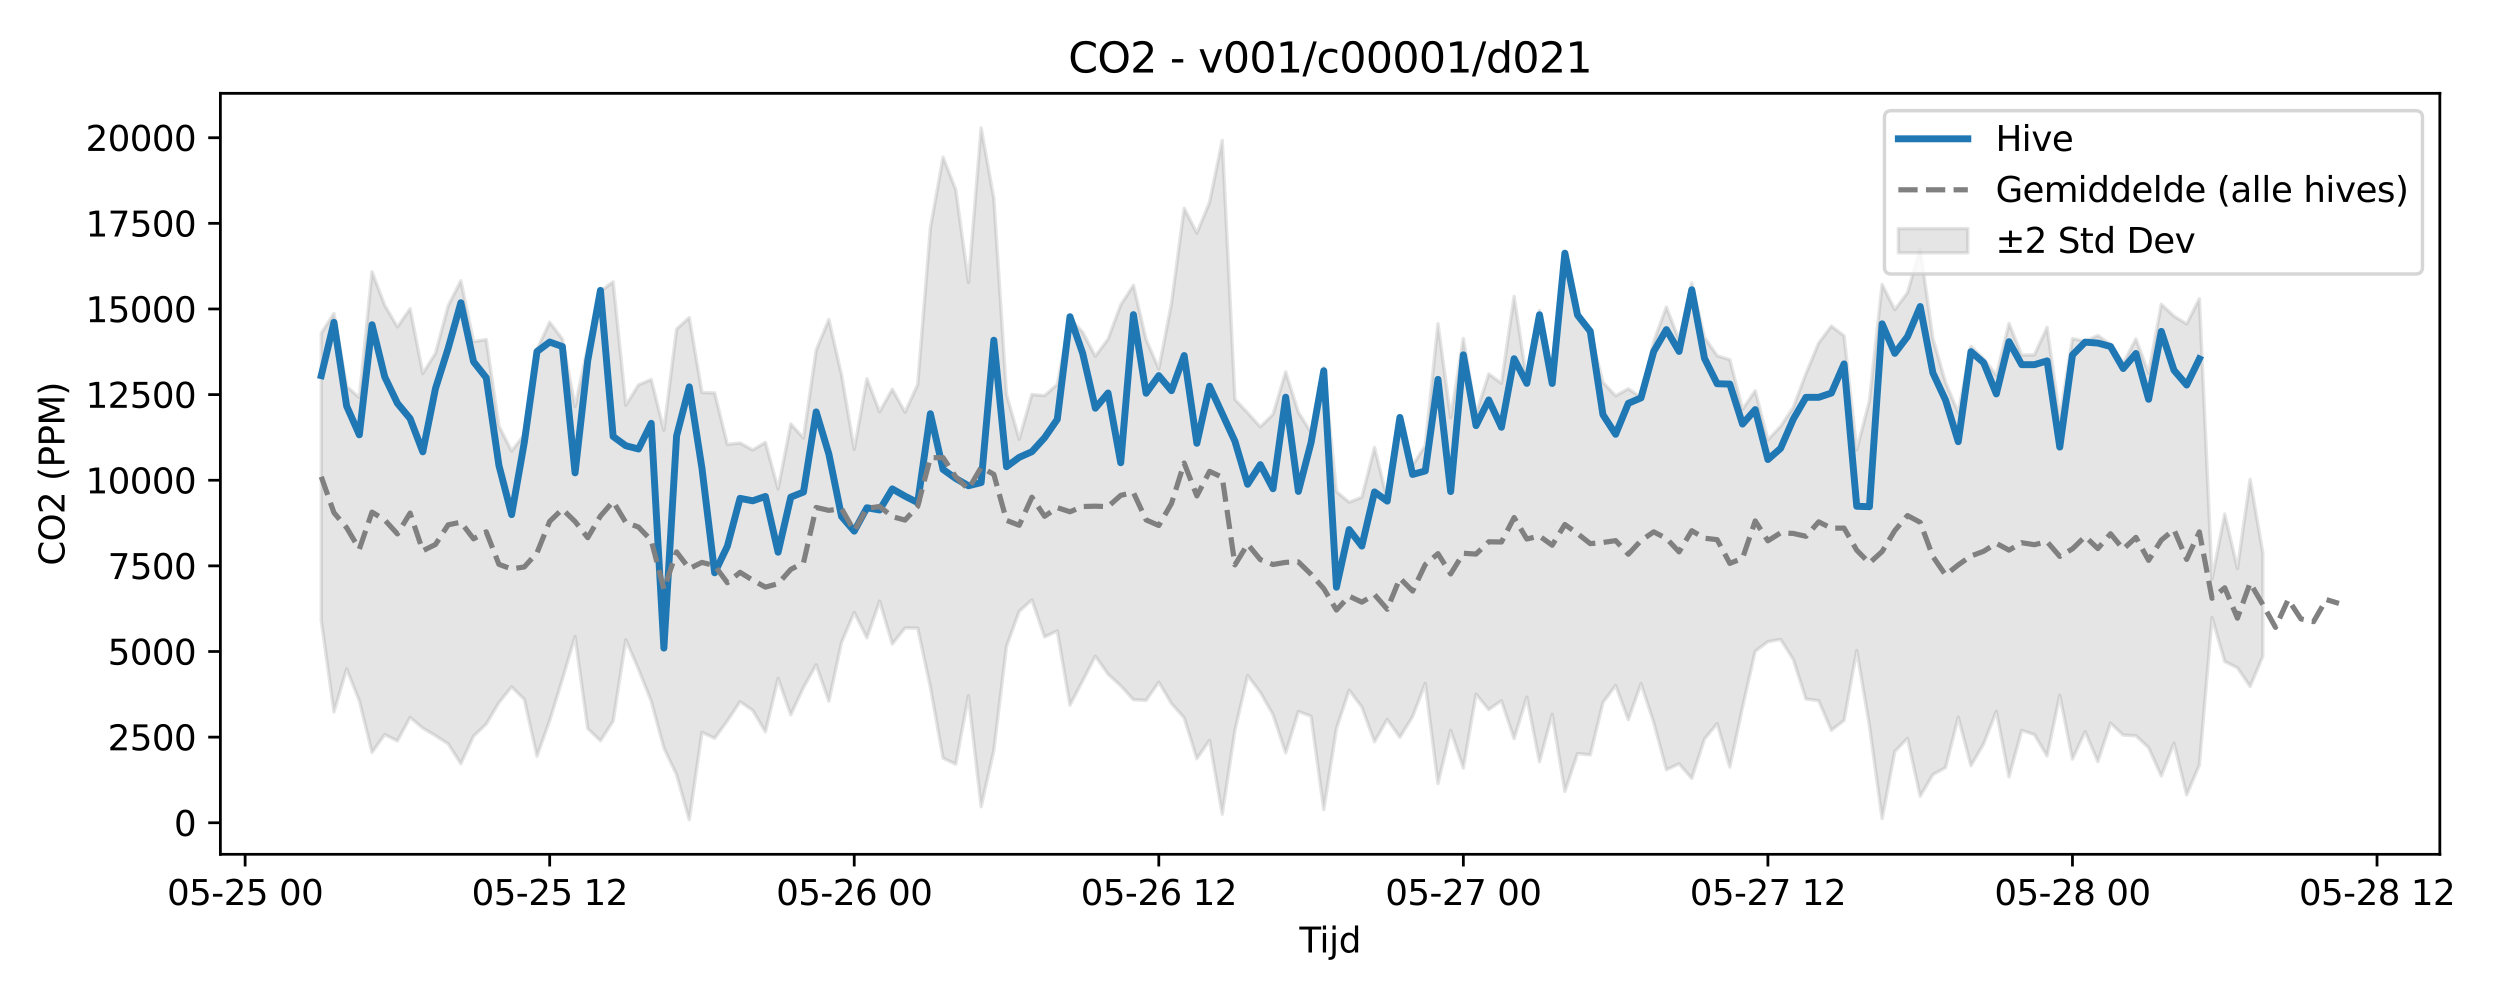 <?xml version="1.0" encoding="utf-8" standalone="no"?>
<!DOCTYPE svg PUBLIC "-//W3C//DTD SVG 1.1//EN"
  "http://www.w3.org/Graphics/SVG/1.1/DTD/svg11.dtd">
<svg xmlns:xlink="http://www.w3.org/1999/xlink" width="720pt" height="288pt" viewBox="0 0 720 288" xmlns="http://www.w3.org/2000/svg" version="1.1">
 <defs>
  <style type="text/css">*{stroke-linejoin: round; stroke-linecap: butt}</style>
 </defs>
 <g id="figure_1">
  <g id="patch_1">
   <path d="M 0 288 
L 720 288 
L 720 0 
L 0 0 
z
" style="fill: #ffffff"/>
  </g>
  <g id="axes_1">
   <g id="patch_2">
    <path d="M 63.47 246.04 
L 702.672 246.04 
L 702.672 26.88 
L 63.47 26.88 
z
" style="fill: #ffffff"/>
   </g>
   <g id="FillBetweenPolyCollection_1">
    <defs>
     <path id="mfdfe7831eb" d="M 92.525 -192.057 
L 92.525 -109.34 
L 96.179 -82.958 
L 99.834 -95.328 
L 103.489 -86.18 
L 107.143 -71.297 
L 110.798 -76.434 
L 114.453 -74.62 
L 118.107 -81.383 
L 121.762 -78.308 
L 125.417 -76.134 
L 129.071 -73.774 
L 132.726 -68.051 
L 136.381 -75.991 
L 140.035 -79.459 
L 143.69 -85.636 
L 147.345 -90.169 
L 150.999 -86.59 
L 154.654 -70.209 
L 158.309 -80.503 
L 161.963 -92.334 
L 165.618 -104.668 
L 169.273 -78.169 
L 172.927 -74.65 
L 176.582 -80.3 
L 180.237 -103.726 
L 183.892 -95.259 
L 187.546 -86.086 
L 191.201 -72.586 
L 194.856 -64.861 
L 198.51 -51.922 
L 202.165 -77.099 
L 205.82 -75.369 
L 209.474 -80.362 
L 213.129 -85.912 
L 216.784 -83.409 
L 220.438 -77.233 
L 224.093 -92.607 
L 227.748 -82.143 
L 231.402 -90.005 
L 235.057 -96.538 
L 238.712 -86.05 
L 242.366 -102.989 
L 246.021 -111.616 
L 249.676 -104.304 
L 253.33 -114.879 
L 256.985 -102.519 
L 260.64 -107.147 
L 264.294 -107.103 
L 267.949 -90.116 
L 271.604 -69.644 
L 275.258 -67.937 
L 278.913 -87.611 
L 282.568 -55.672 
L 286.222 -71.935 
L 289.877 -101.881 
L 293.532 -111.933 
L 297.186 -115.22 
L 300.841 -104.557 
L 304.496 -106.288 
L 308.15 -84.926 
L 311.805 -91.91 
L 315.46 -99.021 
L 319.114 -93.837 
L 322.769 -90.491 
L 326.424 -86.479 
L 330.078 -86.29 
L 333.733 -91.539 
L 337.388 -85.381 
L 341.042 -81.266 
L 344.697 -69.502 
L 348.352 -74.78 
L 352.006 -53.511 
L 355.661 -77.658 
L 359.316 -93.443 
L 362.971 -88.607 
L 366.625 -82.178 
L 370.28 -71.191 
L 373.935 -83.08 
L 377.589 -81.737 
L 381.244 -54.832 
L 384.899 -78.198 
L 388.553 -89.237 
L 392.208 -84.38 
L 395.863 -74.37 
L 399.517 -80.794 
L 403.172 -75.671 
L 406.827 -81.599 
L 410.481 -91.154 
L 414.136 -62.337 
L 417.791 -77.671 
L 421.445 -66.802 
L 425.1 -88.087 
L 428.755 -83.638 
L 432.409 -86.172 
L 436.064 -75.256 
L 439.719 -87.206 
L 443.373 -68.607 
L 447.028 -82.286 
L 450.683 -60.064 
L 454.337 -70.975 
L 457.992 -70.595 
L 461.647 -85.647 
L 465.301 -90.593 
L 468.956 -80.731 
L 472.611 -91.096 
L 476.265 -79.972 
L 479.92 -66.32 
L 483.575 -68.007 
L 487.229 -63.81 
L 490.884 -75.148 
L 494.539 -79.601 
L 498.193 -67.099 
L 501.848 -84.316 
L 505.503 -100.457 
L 509.157 -103.187 
L 512.812 -103.852 
L 516.467 -98.076 
L 520.121 -86.692 
L 523.776 -86.215 
L 527.431 -77.673 
L 531.086 -80.521 
L 534.74 -100.662 
L 538.395 -79.06 
L 542.05 -52.235 
L 545.704 -71.568 
L 549.359 -75.358 
L 553.014 -58.694 
L 556.668 -64.917 
L 560.323 -66.93 
L 563.978 -81.452 
L 567.632 -67.478 
L 571.287 -73.752 
L 574.942 -83.138 
L 578.596 -64.262 
L 582.251 -77.645 
L 585.906 -76.445 
L 589.56 -70.272 
L 593.215 -87.766 
L 596.87 -69.384 
L 600.524 -77.28 
L 604.179 -68.649 
L 607.834 -79.752 
L 611.488 -76.281 
L 615.143 -76.105 
L 618.798 -72.668 
L 622.452 -64.528 
L 626.107 -73.962 
L 629.762 -59.084 
L 633.416 -67.664 
L 637.071 -110.137 
L 640.726 -97.485 
L 644.38 -95.67 
L 648.035 -90.289 
L 651.69 -98.985 
L 651.69 -128.783 
L 651.69 -128.783 
L 648.035 -149.951 
L 644.38 -124.278 
L 640.726 -139.95 
L 637.071 -121.261 
L 633.416 -201.952 
L 629.762 -194.712 
L 626.107 -196.953 
L 622.452 -200.379 
L 618.798 -180.571 
L 615.143 -190.367 
L 611.488 -183.405 
L 607.834 -188.81 
L 604.179 -191.379 
L 600.524 -189.71 
L 596.87 -190.48 
L 593.215 -167.744 
L 589.56 -193.725 
L 585.906 -185.81 
L 582.251 -185.738 
L 578.596 -194.86 
L 574.942 -179.896 
L 571.287 -184.703 
L 567.632 -188.258 
L 563.978 -169.171 
L 560.323 -177.872 
L 556.668 -190.516 
L 553.014 -216.444 
L 549.359 -203.688 
L 545.704 -198.811 
L 542.05 -206.084 
L 538.395 -172.614 
L 534.74 -158.41 
L 531.086 -191.301 
L 527.431 -194.08 
L 523.776 -189.202 
L 520.121 -180.397 
L 516.467 -170.663 
L 512.812 -165.224 
L 509.157 -161.298 
L 505.503 -175.473 
L 501.848 -170.129 
L 498.193 -184.393 
L 494.539 -185.555 
L 490.884 -190.863 
L 487.229 -206.497 
L 483.575 -190.124 
L 479.92 -199.547 
L 476.265 -189.683 
L 472.611 -173.523 
L 468.956 -176.043 
L 465.301 -174.006 
L 461.647 -177.885 
L 457.992 -192.266 
L 454.337 -197.677 
L 450.683 -213.821 
L 447.028 -179.66 
L 443.373 -198.612 
L 439.719 -178.333 
L 436.064 -202.637 
L 432.409 -177.631 
L 428.755 -180.282 
L 425.1 -168.761 
L 421.445 -190.515 
L 417.791 -167.745 
L 414.136 -194.757 
L 410.481 -159.707 
L 406.827 -153.961 
L 403.172 -167.312 
L 399.517 -144.293 
L 395.863 -159.122 
L 392.208 -144.785 
L 388.553 -143.363 
L 384.899 -146.423 
L 381.244 -182.154 
L 377.589 -163.462 
L 373.935 -169.251 
L 370.28 -180.89 
L 366.625 -168.673 
L 362.971 -165.054 
L 359.316 -169.13 
L 355.661 -172.977 
L 352.006 -247.566 
L 348.352 -229.729 
L 344.697 -220.857 
L 341.042 -228.027 
L 337.388 -200.628 
L 333.733 -181.774 
L 330.078 -190.231 
L 326.424 -205.832 
L 322.769 -200.197 
L 319.114 -190.349 
L 315.46 -185.421 
L 311.805 -192.324 
L 308.15 -196.3 
L 304.496 -177.308 
L 300.841 -174.062 
L 297.186 -174.373 
L 293.532 -161.507 
L 289.877 -174.38 
L 286.222 -230.834 
L 282.568 -251.158 
L 278.913 -206.643 
L 275.258 -233.367 
L 271.604 -242.734 
L 267.949 -222.295 
L 264.294 -177.239 
L 260.64 -169.291 
L 256.985 -175.906 
L 253.33 -169.389 
L 249.676 -178.925 
L 246.021 -158.568 
L 242.366 -180.019 
L 238.712 -195.972 
L 235.057 -187.162 
L 231.402 -161.844 
L 227.748 -165.895 
L 224.093 -147.176 
L 220.438 -160.6 
L 216.784 -158.396 
L 213.129 -160.421 
L 209.474 -160.007 
L 205.82 -174.848 
L 202.165 -174.953 
L 198.51 -196.54 
L 194.856 -193.228 
L 191.201 -164.099 
L 187.546 -178.695 
L 183.892 -177.146 
L 180.237 -171.321 
L 176.582 -206.839 
L 172.927 -204.124 
L 169.273 -188.127 
L 165.618 -170.939 
L 161.963 -190.393 
L 158.309 -195.177 
L 154.654 -187.37 
L 150.999 -162.854 
L 147.345 -158.102 
L 143.69 -165.312 
L 140.035 -190.208 
L 136.381 -189.643 
L 132.726 -207.154 
L 129.071 -199.933 
L 125.417 -186.258 
L 121.762 -180.446 
L 118.107 -199.084 
L 114.453 -193.852 
L 110.798 -200.08 
L 107.143 -209.724 
L 103.489 -173.524 
L 99.834 -176.707 
L 96.179 -197.728 
L 92.525 -192.057 
z
" style="stroke: #808080; stroke-opacity: 0.2"/>
    </defs>
    <g clip-path="url(#p55df3a40ca)">
     <use xlink:href="#mfdfe7831eb" x="0" y="288" style="fill: #808080; fill-opacity: 0.2; stroke: #808080; stroke-opacity: 0.2"/>
    </g>
   </g>
   <g id="matplotlib.axis_1">
    <g id="xtick_1">
     <g id="line2d_1">
      <defs>
       <path id="mb26fc6cced" d="M 0 0 
L 0 3.5 
" style="stroke: #000000; stroke-width: 0.8"/>
      </defs>
      <g>
       <use xlink:href="#mb26fc6cced" x="70.597" y="246.04" style="stroke: #000000; stroke-width: 0.8"/>
      </g>
     </g>
     <g id="text_1">
      <!-- 05-25 00 -->
      <g transform="translate(48.116 260.638) scale(0.1 -0.1)">
       <defs>
        <path id="DejaVuSans-30" d="M 2034 4250 
Q 1547 4250 1301 3770 
Q 1056 3291 1056 2328 
Q 1056 1369 1301 889 
Q 1547 409 2034 409 
Q 2525 409 2770 889 
Q 3016 1369 3016 2328 
Q 3016 3291 2770 3770 
Q 2525 4250 2034 4250 
z
M 2034 4750 
Q 2819 4750 3233 4129 
Q 3647 3509 3647 2328 
Q 3647 1150 3233 529 
Q 2819 -91 2034 -91 
Q 1250 -91 836 529 
Q 422 1150 422 2328 
Q 422 3509 836 4129 
Q 1250 4750 2034 4750 
z
" transform="scale(0.016)"/>
        <path id="DejaVuSans-35" d="M 691 4666 
L 3169 4666 
L 3169 4134 
L 1269 4134 
L 1269 2991 
Q 1406 3038 1543 3061 
Q 1681 3084 1819 3084 
Q 2600 3084 3056 2656 
Q 3513 2228 3513 1497 
Q 3513 744 3044 326 
Q 2575 -91 1722 -91 
Q 1428 -91 1123 -41 
Q 819 9 494 109 
L 494 744 
Q 775 591 1075 516 
Q 1375 441 1709 441 
Q 2250 441 2565 725 
Q 2881 1009 2881 1497 
Q 2881 1984 2565 2268 
Q 2250 2553 1709 2553 
Q 1456 2553 1204 2497 
Q 953 2441 691 2322 
L 691 4666 
z
" transform="scale(0.016)"/>
        <path id="DejaVuSans-2d" d="M 313 2009 
L 1997 2009 
L 1997 1497 
L 313 1497 
L 313 2009 
z
" transform="scale(0.016)"/>
        <path id="DejaVuSans-32" d="M 1228 531 
L 3431 531 
L 3431 0 
L 469 0 
L 469 531 
Q 828 903 1448 1529 
Q 2069 2156 2228 2338 
Q 2531 2678 2651 2914 
Q 2772 3150 2772 3378 
Q 2772 3750 2511 3984 
Q 2250 4219 1831 4219 
Q 1534 4219 1204 4116 
Q 875 4013 500 3803 
L 500 4441 
Q 881 4594 1212 4672 
Q 1544 4750 1819 4750 
Q 2544 4750 2975 4387 
Q 3406 4025 3406 3419 
Q 3406 3131 3298 2873 
Q 3191 2616 2906 2266 
Q 2828 2175 2409 1742 
Q 1991 1309 1228 531 
z
" transform="scale(0.016)"/>
        <path id="DejaVuSans-20" transform="scale(0.016)"/>
       </defs>
       <use xlink:href="#DejaVuSans-30"/>
       <use xlink:href="#DejaVuSans-35" transform="translate(63.623 0)"/>
       <use xlink:href="#DejaVuSans-2d" transform="translate(127.246 0)"/>
       <use xlink:href="#DejaVuSans-32" transform="translate(163.33 0)"/>
       <use xlink:href="#DejaVuSans-35" transform="translate(226.953 0)"/>
       <use xlink:href="#DejaVuSans-20" transform="translate(290.576 0)"/>
       <use xlink:href="#DejaVuSans-30" transform="translate(322.363 0)"/>
       <use xlink:href="#DejaVuSans-30" transform="translate(385.986 0)"/>
      </g>
     </g>
    </g>
    <g id="xtick_2">
     <g id="line2d_2">
      <g>
       <use xlink:href="#mb26fc6cced" x="158.309" y="246.04" style="stroke: #000000; stroke-width: 0.8"/>
      </g>
     </g>
     <g id="text_2">
      <!-- 05-25 12 -->
      <g transform="translate(135.828 260.638) scale(0.1 -0.1)">
       <defs>
        <path id="DejaVuSans-31" d="M 794 531 
L 1825 531 
L 1825 4091 
L 703 3866 
L 703 4441 
L 1819 4666 
L 2450 4666 
L 2450 531 
L 3481 531 
L 3481 0 
L 794 0 
L 794 531 
z
" transform="scale(0.016)"/>
       </defs>
       <use xlink:href="#DejaVuSans-30"/>
       <use xlink:href="#DejaVuSans-35" transform="translate(63.623 0)"/>
       <use xlink:href="#DejaVuSans-2d" transform="translate(127.246 0)"/>
       <use xlink:href="#DejaVuSans-32" transform="translate(163.33 0)"/>
       <use xlink:href="#DejaVuSans-35" transform="translate(226.953 0)"/>
       <use xlink:href="#DejaVuSans-20" transform="translate(290.576 0)"/>
       <use xlink:href="#DejaVuSans-31" transform="translate(322.363 0)"/>
       <use xlink:href="#DejaVuSans-32" transform="translate(385.986 0)"/>
      </g>
     </g>
    </g>
    <g id="xtick_3">
     <g id="line2d_3">
      <g>
       <use xlink:href="#mb26fc6cced" x="246.021" y="246.04" style="stroke: #000000; stroke-width: 0.8"/>
      </g>
     </g>
     <g id="text_3">
      <!-- 05-26 00 -->
      <g transform="translate(223.54 260.638) scale(0.1 -0.1)">
       <defs>
        <path id="DejaVuSans-36" d="M 2113 2584 
Q 1688 2584 1439 2293 
Q 1191 2003 1191 1497 
Q 1191 994 1439 701 
Q 1688 409 2113 409 
Q 2538 409 2786 701 
Q 3034 994 3034 1497 
Q 3034 2003 2786 2293 
Q 2538 2584 2113 2584 
z
M 3366 4563 
L 3366 3988 
Q 3128 4100 2886 4159 
Q 2644 4219 2406 4219 
Q 1781 4219 1451 3797 
Q 1122 3375 1075 2522 
Q 1259 2794 1537 2939 
Q 1816 3084 2150 3084 
Q 2853 3084 3261 2657 
Q 3669 2231 3669 1497 
Q 3669 778 3244 343 
Q 2819 -91 2113 -91 
Q 1303 -91 875 529 
Q 447 1150 447 2328 
Q 447 3434 972 4092 
Q 1497 4750 2381 4750 
Q 2619 4750 2861 4703 
Q 3103 4656 3366 4563 
z
" transform="scale(0.016)"/>
       </defs>
       <use xlink:href="#DejaVuSans-30"/>
       <use xlink:href="#DejaVuSans-35" transform="translate(63.623 0)"/>
       <use xlink:href="#DejaVuSans-2d" transform="translate(127.246 0)"/>
       <use xlink:href="#DejaVuSans-32" transform="translate(163.33 0)"/>
       <use xlink:href="#DejaVuSans-36" transform="translate(226.953 0)"/>
       <use xlink:href="#DejaVuSans-20" transform="translate(290.576 0)"/>
       <use xlink:href="#DejaVuSans-30" transform="translate(322.363 0)"/>
       <use xlink:href="#DejaVuSans-30" transform="translate(385.986 0)"/>
      </g>
     </g>
    </g>
    <g id="xtick_4">
     <g id="line2d_4">
      <g>
       <use xlink:href="#mb26fc6cced" x="333.733" y="246.04" style="stroke: #000000; stroke-width: 0.8"/>
      </g>
     </g>
     <g id="text_4">
      <!-- 05-26 12 -->
      <g transform="translate(311.253 260.638) scale(0.1 -0.1)">
       <use xlink:href="#DejaVuSans-30"/>
       <use xlink:href="#DejaVuSans-35" transform="translate(63.623 0)"/>
       <use xlink:href="#DejaVuSans-2d" transform="translate(127.246 0)"/>
       <use xlink:href="#DejaVuSans-32" transform="translate(163.33 0)"/>
       <use xlink:href="#DejaVuSans-36" transform="translate(226.953 0)"/>
       <use xlink:href="#DejaVuSans-20" transform="translate(290.576 0)"/>
       <use xlink:href="#DejaVuSans-31" transform="translate(322.363 0)"/>
       <use xlink:href="#DejaVuSans-32" transform="translate(385.986 0)"/>
      </g>
     </g>
    </g>
    <g id="xtick_5">
     <g id="line2d_5">
      <g>
       <use xlink:href="#mb26fc6cced" x="421.445" y="246.04" style="stroke: #000000; stroke-width: 0.8"/>
      </g>
     </g>
     <g id="text_5">
      <!-- 05-27 00 -->
      <g transform="translate(398.965 260.638) scale(0.1 -0.1)">
       <defs>
        <path id="DejaVuSans-37" d="M 525 4666 
L 3525 4666 
L 3525 4397 
L 1831 0 
L 1172 0 
L 2766 4134 
L 525 4134 
L 525 4666 
z
" transform="scale(0.016)"/>
       </defs>
       <use xlink:href="#DejaVuSans-30"/>
       <use xlink:href="#DejaVuSans-35" transform="translate(63.623 0)"/>
       <use xlink:href="#DejaVuSans-2d" transform="translate(127.246 0)"/>
       <use xlink:href="#DejaVuSans-32" transform="translate(163.33 0)"/>
       <use xlink:href="#DejaVuSans-37" transform="translate(226.953 0)"/>
       <use xlink:href="#DejaVuSans-20" transform="translate(290.576 0)"/>
       <use xlink:href="#DejaVuSans-30" transform="translate(322.363 0)"/>
       <use xlink:href="#DejaVuSans-30" transform="translate(385.986 0)"/>
      </g>
     </g>
    </g>
    <g id="xtick_6">
     <g id="line2d_6">
      <g>
       <use xlink:href="#mb26fc6cced" x="509.157" y="246.04" style="stroke: #000000; stroke-width: 0.8"/>
      </g>
     </g>
     <g id="text_6">
      <!-- 05-27 12 -->
      <g transform="translate(486.677 260.638) scale(0.1 -0.1)">
       <use xlink:href="#DejaVuSans-30"/>
       <use xlink:href="#DejaVuSans-35" transform="translate(63.623 0)"/>
       <use xlink:href="#DejaVuSans-2d" transform="translate(127.246 0)"/>
       <use xlink:href="#DejaVuSans-32" transform="translate(163.33 0)"/>
       <use xlink:href="#DejaVuSans-37" transform="translate(226.953 0)"/>
       <use xlink:href="#DejaVuSans-20" transform="translate(290.576 0)"/>
       <use xlink:href="#DejaVuSans-31" transform="translate(322.363 0)"/>
       <use xlink:href="#DejaVuSans-32" transform="translate(385.986 0)"/>
      </g>
     </g>
    </g>
    <g id="xtick_7">
     <g id="line2d_7">
      <g>
       <use xlink:href="#mb26fc6cced" x="596.87" y="246.04" style="stroke: #000000; stroke-width: 0.8"/>
      </g>
     </g>
     <g id="text_7">
      <!-- 05-28 00 -->
      <g transform="translate(574.389 260.638) scale(0.1 -0.1)">
       <defs>
        <path id="DejaVuSans-38" d="M 2034 2216 
Q 1584 2216 1326 1975 
Q 1069 1734 1069 1313 
Q 1069 891 1326 650 
Q 1584 409 2034 409 
Q 2484 409 2743 651 
Q 3003 894 3003 1313 
Q 3003 1734 2745 1975 
Q 2488 2216 2034 2216 
z
M 1403 2484 
Q 997 2584 770 2862 
Q 544 3141 544 3541 
Q 544 4100 942 4425 
Q 1341 4750 2034 4750 
Q 2731 4750 3128 4425 
Q 3525 4100 3525 3541 
Q 3525 3141 3298 2862 
Q 3072 2584 2669 2484 
Q 3125 2378 3379 2068 
Q 3634 1759 3634 1313 
Q 3634 634 3220 271 
Q 2806 -91 2034 -91 
Q 1263 -91 848 271 
Q 434 634 434 1313 
Q 434 1759 690 2068 
Q 947 2378 1403 2484 
z
M 1172 3481 
Q 1172 3119 1398 2916 
Q 1625 2713 2034 2713 
Q 2441 2713 2670 2916 
Q 2900 3119 2900 3481 
Q 2900 3844 2670 4047 
Q 2441 4250 2034 4250 
Q 1625 4250 1398 4047 
Q 1172 3844 1172 3481 
z
" transform="scale(0.016)"/>
       </defs>
       <use xlink:href="#DejaVuSans-30"/>
       <use xlink:href="#DejaVuSans-35" transform="translate(63.623 0)"/>
       <use xlink:href="#DejaVuSans-2d" transform="translate(127.246 0)"/>
       <use xlink:href="#DejaVuSans-32" transform="translate(163.33 0)"/>
       <use xlink:href="#DejaVuSans-38" transform="translate(226.953 0)"/>
       <use xlink:href="#DejaVuSans-20" transform="translate(290.576 0)"/>
       <use xlink:href="#DejaVuSans-30" transform="translate(322.363 0)"/>
       <use xlink:href="#DejaVuSans-30" transform="translate(385.986 0)"/>
      </g>
     </g>
    </g>
    <g id="xtick_8">
     <g id="line2d_8">
      <g>
       <use xlink:href="#mb26fc6cced" x="684.582" y="246.04" style="stroke: #000000; stroke-width: 0.8"/>
      </g>
     </g>
     <g id="text_8">
      <!-- 05-28 12 -->
      <g transform="translate(662.101 260.638) scale(0.1 -0.1)">
       <use xlink:href="#DejaVuSans-30"/>
       <use xlink:href="#DejaVuSans-35" transform="translate(63.623 0)"/>
       <use xlink:href="#DejaVuSans-2d" transform="translate(127.246 0)"/>
       <use xlink:href="#DejaVuSans-32" transform="translate(163.33 0)"/>
       <use xlink:href="#DejaVuSans-38" transform="translate(226.953 0)"/>
       <use xlink:href="#DejaVuSans-20" transform="translate(290.576 0)"/>
       <use xlink:href="#DejaVuSans-31" transform="translate(322.363 0)"/>
       <use xlink:href="#DejaVuSans-32" transform="translate(385.986 0)"/>
      </g>
     </g>
    </g>
    <g id="text_9">
     <!-- Tijd -->
     <g transform="translate(374.221 274.317) scale(0.1 -0.1)">
      <defs>
       <path id="DejaVuSans-54" d="M -19 4666 
L 3928 4666 
L 3928 4134 
L 2272 4134 
L 2272 0 
L 1638 0 
L 1638 4134 
L -19 4134 
L -19 4666 
z
" transform="scale(0.016)"/>
       <path id="DejaVuSans-69" d="M 603 3500 
L 1178 3500 
L 1178 0 
L 603 0 
L 603 3500 
z
M 603 4863 
L 1178 4863 
L 1178 4134 
L 603 4134 
L 603 4863 
z
" transform="scale(0.016)"/>
       <path id="DejaVuSans-6a" d="M 603 3500 
L 1178 3500 
L 1178 -63 
Q 1178 -731 923 -1031 
Q 669 -1331 103 -1331 
L -116 -1331 
L -116 -844 
L 38 -844 
Q 366 -844 484 -692 
Q 603 -541 603 -63 
L 603 3500 
z
M 603 4863 
L 1178 4863 
L 1178 4134 
L 603 4134 
L 603 4863 
z
" transform="scale(0.016)"/>
       <path id="DejaVuSans-64" d="M 2906 2969 
L 2906 4863 
L 3481 4863 
L 3481 0 
L 2906 0 
L 2906 525 
Q 2725 213 2448 61 
Q 2172 -91 1784 -91 
Q 1150 -91 751 415 
Q 353 922 353 1747 
Q 353 2572 751 3078 
Q 1150 3584 1784 3584 
Q 2172 3584 2448 3432 
Q 2725 3281 2906 2969 
z
M 947 1747 
Q 947 1113 1208 752 
Q 1469 391 1925 391 
Q 2381 391 2643 752 
Q 2906 1113 2906 1747 
Q 2906 2381 2643 2742 
Q 2381 3103 1925 3103 
Q 1469 3103 1208 2742 
Q 947 2381 947 1747 
z
" transform="scale(0.016)"/>
      </defs>
      <use xlink:href="#DejaVuSans-54"/>
      <use xlink:href="#DejaVuSans-69" transform="translate(57.959 0)"/>
      <use xlink:href="#DejaVuSans-6a" transform="translate(85.742 0)"/>
      <use xlink:href="#DejaVuSans-64" transform="translate(113.525 0)"/>
     </g>
    </g>
   </g>
   <g id="matplotlib.axis_2">
    <g id="ytick_1">
     <g id="line2d_9">
      <defs>
       <path id="m6e194c31e4" d="M 0 0 
L -3.5 0 
" style="stroke: #000000; stroke-width: 0.8"/>
      </defs>
      <g>
       <use xlink:href="#m6e194c31e4" x="63.47" y="236.954" style="stroke: #000000; stroke-width: 0.8"/>
      </g>
     </g>
     <g id="text_10">
      <!-- 0 -->
      <g transform="translate(50.108 240.753) scale(0.1 -0.1)">
       <use xlink:href="#DejaVuSans-30"/>
      </g>
     </g>
    </g>
    <g id="ytick_2">
     <g id="line2d_10">
      <g>
       <use xlink:href="#m6e194c31e4" x="63.47" y="212.292" style="stroke: #000000; stroke-width: 0.8"/>
      </g>
     </g>
     <g id="text_11">
      <!-- 2500 -->
      <g transform="translate(31.02 216.091) scale(0.1 -0.1)">
       <use xlink:href="#DejaVuSans-32"/>
       <use xlink:href="#DejaVuSans-35" transform="translate(63.623 0)"/>
       <use xlink:href="#DejaVuSans-30" transform="translate(127.246 0)"/>
       <use xlink:href="#DejaVuSans-30" transform="translate(190.869 0)"/>
      </g>
     </g>
    </g>
    <g id="ytick_3">
     <g id="line2d_11">
      <g>
       <use xlink:href="#m6e194c31e4" x="63.47" y="187.631" style="stroke: #000000; stroke-width: 0.8"/>
      </g>
     </g>
     <g id="text_12">
      <!-- 5000 -->
      <g transform="translate(31.02 191.43) scale(0.1 -0.1)">
       <use xlink:href="#DejaVuSans-35"/>
       <use xlink:href="#DejaVuSans-30" transform="translate(63.623 0)"/>
       <use xlink:href="#DejaVuSans-30" transform="translate(127.246 0)"/>
       <use xlink:href="#DejaVuSans-30" transform="translate(190.869 0)"/>
      </g>
     </g>
    </g>
    <g id="ytick_4">
     <g id="line2d_12">
      <g>
       <use xlink:href="#m6e194c31e4" x="63.47" y="162.969" style="stroke: #000000; stroke-width: 0.8"/>
      </g>
     </g>
     <g id="text_13">
      <!-- 7500 -->
      <g transform="translate(31.02 166.768) scale(0.1 -0.1)">
       <use xlink:href="#DejaVuSans-37"/>
       <use xlink:href="#DejaVuSans-35" transform="translate(63.623 0)"/>
       <use xlink:href="#DejaVuSans-30" transform="translate(127.246 0)"/>
       <use xlink:href="#DejaVuSans-30" transform="translate(190.869 0)"/>
      </g>
     </g>
    </g>
    <g id="ytick_5">
     <g id="line2d_13">
      <g>
       <use xlink:href="#m6e194c31e4" x="63.47" y="138.308" style="stroke: #000000; stroke-width: 0.8"/>
      </g>
     </g>
     <g id="text_14">
      <!-- 10000 -->
      <g transform="translate(24.657 142.107) scale(0.1 -0.1)">
       <use xlink:href="#DejaVuSans-31"/>
       <use xlink:href="#DejaVuSans-30" transform="translate(63.623 0)"/>
       <use xlink:href="#DejaVuSans-30" transform="translate(127.246 0)"/>
       <use xlink:href="#DejaVuSans-30" transform="translate(190.869 0)"/>
       <use xlink:href="#DejaVuSans-30" transform="translate(254.492 0)"/>
      </g>
     </g>
    </g>
    <g id="ytick_6">
     <g id="line2d_14">
      <g>
       <use xlink:href="#m6e194c31e4" x="63.47" y="113.646" style="stroke: #000000; stroke-width: 0.8"/>
      </g>
     </g>
     <g id="text_15">
      <!-- 12500 -->
      <g transform="translate(24.657 117.445) scale(0.1 -0.1)">
       <use xlink:href="#DejaVuSans-31"/>
       <use xlink:href="#DejaVuSans-32" transform="translate(63.623 0)"/>
       <use xlink:href="#DejaVuSans-35" transform="translate(127.246 0)"/>
       <use xlink:href="#DejaVuSans-30" transform="translate(190.869 0)"/>
       <use xlink:href="#DejaVuSans-30" transform="translate(254.492 0)"/>
      </g>
     </g>
    </g>
    <g id="ytick_7">
     <g id="line2d_15">
      <g>
       <use xlink:href="#m6e194c31e4" x="63.47" y="88.984" style="stroke: #000000; stroke-width: 0.8"/>
      </g>
     </g>
     <g id="text_16">
      <!-- 15000 -->
      <g transform="translate(24.657 92.784) scale(0.1 -0.1)">
       <use xlink:href="#DejaVuSans-31"/>
       <use xlink:href="#DejaVuSans-35" transform="translate(63.623 0)"/>
       <use xlink:href="#DejaVuSans-30" transform="translate(127.246 0)"/>
       <use xlink:href="#DejaVuSans-30" transform="translate(190.869 0)"/>
       <use xlink:href="#DejaVuSans-30" transform="translate(254.492 0)"/>
      </g>
     </g>
    </g>
    <g id="ytick_8">
     <g id="line2d_16">
      <g>
       <use xlink:href="#m6e194c31e4" x="63.47" y="64.323" style="stroke: #000000; stroke-width: 0.8"/>
      </g>
     </g>
     <g id="text_17">
      <!-- 17500 -->
      <g transform="translate(24.657 68.122) scale(0.1 -0.1)">
       <use xlink:href="#DejaVuSans-31"/>
       <use xlink:href="#DejaVuSans-37" transform="translate(63.623 0)"/>
       <use xlink:href="#DejaVuSans-35" transform="translate(127.246 0)"/>
       <use xlink:href="#DejaVuSans-30" transform="translate(190.869 0)"/>
       <use xlink:href="#DejaVuSans-30" transform="translate(254.492 0)"/>
      </g>
     </g>
    </g>
    <g id="ytick_9">
     <g id="line2d_17">
      <g>
       <use xlink:href="#m6e194c31e4" x="63.47" y="39.661" style="stroke: #000000; stroke-width: 0.8"/>
      </g>
     </g>
     <g id="text_18">
      <!-- 20000 -->
      <g transform="translate(24.657 43.46) scale(0.1 -0.1)">
       <use xlink:href="#DejaVuSans-32"/>
       <use xlink:href="#DejaVuSans-30" transform="translate(63.623 0)"/>
       <use xlink:href="#DejaVuSans-30" transform="translate(127.246 0)"/>
       <use xlink:href="#DejaVuSans-30" transform="translate(190.869 0)"/>
       <use xlink:href="#DejaVuSans-30" transform="translate(254.492 0)"/>
      </g>
     </g>
    </g>
    <g id="text_19">
     <!-- CO2 (PPM) -->
     <g transform="translate(18.578 162.903) rotate(-90) scale(0.1 -0.1)">
      <defs>
       <path id="DejaVuSans-43" d="M 4122 4306 
L 4122 3641 
Q 3803 3938 3442 4084 
Q 3081 4231 2675 4231 
Q 1875 4231 1450 3742 
Q 1025 3253 1025 2328 
Q 1025 1406 1450 917 
Q 1875 428 2675 428 
Q 3081 428 3442 575 
Q 3803 722 4122 1019 
L 4122 359 
Q 3791 134 3420 21 
Q 3050 -91 2638 -91 
Q 1578 -91 968 557 
Q 359 1206 359 2328 
Q 359 3453 968 4101 
Q 1578 4750 2638 4750 
Q 3056 4750 3426 4639 
Q 3797 4528 4122 4306 
z
" transform="scale(0.016)"/>
       <path id="DejaVuSans-4f" d="M 2522 4238 
Q 1834 4238 1429 3725 
Q 1025 3213 1025 2328 
Q 1025 1447 1429 934 
Q 1834 422 2522 422 
Q 3209 422 3611 934 
Q 4013 1447 4013 2328 
Q 4013 3213 3611 3725 
Q 3209 4238 2522 4238 
z
M 2522 4750 
Q 3503 4750 4090 4092 
Q 4678 3434 4678 2328 
Q 4678 1225 4090 567 
Q 3503 -91 2522 -91 
Q 1538 -91 948 565 
Q 359 1222 359 2328 
Q 359 3434 948 4092 
Q 1538 4750 2522 4750 
z
" transform="scale(0.016)"/>
       <path id="DejaVuSans-28" d="M 1984 4856 
Q 1566 4138 1362 3434 
Q 1159 2731 1159 2009 
Q 1159 1288 1364 580 
Q 1569 -128 1984 -844 
L 1484 -844 
Q 1016 -109 783 600 
Q 550 1309 550 2009 
Q 550 2706 781 3412 
Q 1013 4119 1484 4856 
L 1984 4856 
z
" transform="scale(0.016)"/>
       <path id="DejaVuSans-50" d="M 1259 4147 
L 1259 2394 
L 2053 2394 
Q 2494 2394 2734 2622 
Q 2975 2850 2975 3272 
Q 2975 3691 2734 3919 
Q 2494 4147 2053 4147 
L 1259 4147 
z
M 628 4666 
L 2053 4666 
Q 2838 4666 3239 4311 
Q 3641 3956 3641 3272 
Q 3641 2581 3239 2228 
Q 2838 1875 2053 1875 
L 1259 1875 
L 1259 0 
L 628 0 
L 628 4666 
z
" transform="scale(0.016)"/>
       <path id="DejaVuSans-4d" d="M 628 4666 
L 1569 4666 
L 2759 1491 
L 3956 4666 
L 4897 4666 
L 4897 0 
L 4281 0 
L 4281 4097 
L 3078 897 
L 2444 897 
L 1241 4097 
L 1241 0 
L 628 0 
L 628 4666 
z
" transform="scale(0.016)"/>
       <path id="DejaVuSans-29" d="M 513 4856 
L 1013 4856 
Q 1481 4119 1714 3412 
Q 1947 2706 1947 2009 
Q 1947 1309 1714 600 
Q 1481 -109 1013 -844 
L 513 -844 
Q 928 -128 1133 580 
Q 1338 1288 1338 2009 
Q 1338 2731 1133 3434 
Q 928 4138 513 4856 
z
" transform="scale(0.016)"/>
      </defs>
      <use xlink:href="#DejaVuSans-43"/>
      <use xlink:href="#DejaVuSans-4f" transform="translate(69.824 0)"/>
      <use xlink:href="#DejaVuSans-32" transform="translate(148.535 0)"/>
      <use xlink:href="#DejaVuSans-20" transform="translate(212.158 0)"/>
      <use xlink:href="#DejaVuSans-28" transform="translate(243.945 0)"/>
      <use xlink:href="#DejaVuSans-50" transform="translate(282.959 0)"/>
      <use xlink:href="#DejaVuSans-50" transform="translate(343.262 0)"/>
      <use xlink:href="#DejaVuSans-4d" transform="translate(403.564 0)"/>
      <use xlink:href="#DejaVuSans-29" transform="translate(489.844 0)"/>
     </g>
    </g>
   </g>
   <g id="line2d_18">
    <path d="M 92.525 108.181 
L 96.179 92.835 
L 99.834 116.957 
L 103.489 125.227 
L 107.143 93.529 
L 110.798 108.52 
L 114.453 116.145 
L 118.107 120.541 
L 121.762 130.125 
L 125.417 111.89 
L 129.071 100.304 
L 132.726 87.194 
L 136.381 104.166 
L 140.035 108.802 
L 143.69 134.033 
L 147.345 148.207 
L 150.999 127.417 
L 154.654 101.246 
L 158.309 98.504 
L 161.963 99.806 
L 165.618 136.174 
L 169.273 103.808 
L 172.927 83.638 
L 176.582 125.71 
L 180.237 128.377 
L 183.892 129.308 
L 187.546 121.922 
L 191.201 186.644 
L 194.856 125.558 
L 198.51 111.417 
L 202.165 134.875 
L 205.82 164.962 
L 209.474 157.336 
L 213.129 143.526 
L 216.784 144.23 
L 220.438 142.977 
L 224.093 159.036 
L 227.748 143.177 
L 231.402 141.711 
L 235.057 118.631 
L 238.712 130.764 
L 242.366 148.744 
L 246.021 152.963 
L 249.676 146.235 
L 253.33 146.873 
L 256.985 140.81 
L 260.64 142.891 
L 264.294 144.749 
L 267.949 119.157 
L 271.604 135.203 
L 275.258 137.811 
L 278.913 139.896 
L 282.568 138.993 
L 286.222 97.991 
L 289.877 134.421 
L 293.532 131.721 
L 297.186 130.085 
L 300.841 126.059 
L 304.496 120.781 
L 308.15 91.219 
L 311.805 101.739 
L 315.46 117.559 
L 319.114 113.187 
L 322.769 133.267 
L 326.424 90.615 
L 330.078 113.251 
L 333.733 108.181 
L 337.388 112.515 
L 341.042 102.4 
L 344.697 127.67 
L 348.352 111.229 
L 355.661 127.082 
L 359.316 139.468 
L 362.971 133.813 
L 366.625 140.751 
L 370.28 114.396 
L 373.935 141.527 
L 377.589 127.453 
L 381.244 106.79 
L 384.899 169.115 
L 388.553 152.529 
L 392.208 157.267 
L 395.863 141.678 
L 399.517 144.318 
L 403.172 120.229 
L 406.827 136.64 
L 410.481 135.631 
L 414.136 109.263 
L 417.791 141.56 
L 421.445 102.193 
L 425.1 122.58 
L 428.755 115.188 
L 432.409 123.05 
L 436.064 103.314 
L 439.719 110.405 
L 443.373 90.655 
L 447.028 110.447 
L 450.683 72.922 
L 454.337 90.763 
L 457.992 95.426 
L 461.647 119.437 
L 465.301 125.073 
L 468.956 116.161 
L 472.611 114.588 
L 476.265 101.23 
L 479.92 94.936 
L 483.575 101.207 
L 487.229 83.457 
L 490.884 103.189 
L 494.539 110.519 
L 498.193 110.614 
L 501.848 122.13 
L 505.503 117.97 
L 509.157 132.343 
L 512.812 129.129 
L 516.467 120.722 
L 520.121 114.425 
L 523.776 114.432 
L 527.431 113.205 
L 531.086 104.807 
L 534.74 145.805 
L 538.395 145.933 
L 542.05 93.266 
L 545.704 101.766 
L 549.359 96.942 
L 553.014 88.284 
L 556.668 107.395 
L 560.323 115.257 
L 563.978 127.2 
L 567.632 101.272 
L 571.287 104.449 
L 574.942 113.445 
L 578.596 98.408 
L 582.251 105.024 
L 585.906 105.029 
L 589.56 103.933 
L 593.215 128.749 
L 596.87 102.223 
L 600.524 98.537 
L 604.179 98.8 
L 607.834 99.793 
L 611.488 106.129 
L 615.143 101.808 
L 618.798 114.994 
L 622.452 95.441 
L 626.107 106.632 
L 629.762 110.884 
L 633.416 103.357 
L 633.416 103.357 
" clip-path="url(#p55df3a40ca)" style="fill: none; stroke: #1f77b4; stroke-width: 2; stroke-linecap: square"/>
   </g>
   <g id="line2d_19">
    <path d="M 92.525 137.301 
L 96.179 147.657 
L 99.834 151.983 
L 103.489 158.148 
L 107.143 147.489 
L 110.798 149.743 
L 114.453 153.764 
L 118.107 147.767 
L 121.762 158.623 
L 125.417 156.804 
L 129.071 151.146 
L 132.726 150.397 
L 136.381 155.183 
L 140.035 153.167 
L 143.69 162.526 
L 147.345 163.865 
L 150.999 163.278 
L 154.654 159.211 
L 158.309 150.16 
L 161.963 146.637 
L 165.618 150.196 
L 169.273 154.852 
L 172.927 148.613 
L 176.582 144.43 
L 180.237 150.477 
L 183.892 151.797 
L 187.546 155.61 
L 191.201 169.657 
L 194.856 158.956 
L 198.51 163.769 
L 202.165 161.974 
L 205.82 162.892 
L 209.474 167.815 
L 213.129 164.834 
L 216.784 167.097 
L 220.438 169.084 
L 224.093 168.108 
L 227.748 163.981 
L 231.402 162.075 
L 235.057 146.15 
L 238.712 146.989 
L 242.366 146.496 
L 246.021 152.908 
L 249.676 146.386 
L 253.33 145.866 
L 256.985 148.788 
L 260.64 149.781 
L 264.294 145.829 
L 267.949 131.795 
L 271.604 131.811 
L 275.258 137.348 
L 278.913 140.873 
L 282.568 134.585 
L 286.222 136.616 
L 289.877 149.87 
L 293.532 151.28 
L 297.186 143.204 
L 300.841 148.691 
L 304.496 146.202 
L 308.15 147.387 
L 311.805 145.883 
L 315.46 145.779 
L 319.114 145.907 
L 322.769 142.656 
L 326.424 141.844 
L 330.078 149.74 
L 333.733 151.344 
L 337.388 144.996 
L 341.042 133.354 
L 344.697 142.821 
L 348.352 135.745 
L 352.006 137.461 
L 355.661 162.682 
L 359.316 156.714 
L 362.971 161.169 
L 366.625 162.574 
L 370.28 161.959 
L 373.935 161.835 
L 377.589 165.4 
L 381.244 169.507 
L 384.899 175.69 
L 388.553 171.7 
L 392.208 173.418 
L 395.863 171.254 
L 399.517 175.457 
L 403.172 166.508 
L 406.827 170.22 
L 410.481 162.57 
L 414.136 159.453 
L 417.791 165.292 
L 421.445 159.341 
L 425.1 159.576 
L 428.755 156.04 
L 432.409 156.098 
L 436.064 149.053 
L 439.719 155.231 
L 443.373 154.39 
L 447.028 157.027 
L 450.683 151.058 
L 454.337 153.674 
L 457.992 156.569 
L 461.647 156.234 
L 465.301 155.701 
L 468.956 159.613 
L 472.611 155.69 
L 476.265 153.173 
L 479.92 155.066 
L 483.575 158.934 
L 487.229 152.846 
L 490.884 154.995 
L 494.539 155.422 
L 498.193 162.254 
L 501.848 160.778 
L 505.503 150.035 
L 509.157 155.758 
L 512.812 153.462 
L 516.467 153.63 
L 520.121 154.455 
L 523.776 150.292 
L 527.431 152.124 
L 531.086 152.089 
L 534.74 158.464 
L 538.395 162.163 
L 542.05 158.841 
L 545.704 152.81 
L 549.359 148.477 
L 553.014 150.431 
L 556.668 160.283 
L 560.323 165.599 
L 563.978 162.689 
L 567.632 160.132 
L 571.287 158.772 
L 574.942 156.483 
L 578.596 158.439 
L 582.251 156.309 
L 585.906 156.873 
L 589.56 156.001 
L 593.215 160.245 
L 596.87 158.068 
L 600.524 154.505 
L 604.179 157.986 
L 607.834 153.719 
L 611.488 158.157 
L 615.143 154.764 
L 618.798 161.38 
L 622.452 155.547 
L 626.107 152.543 
L 629.762 161.102 
L 633.416 153.192 
L 637.071 172.301 
L 640.726 169.282 
L 644.38 178.026 
L 648.035 167.88 
L 651.69 174.116 
L 655.344 180.676 
L 658.999 172.643 
L 662.654 178.236 
L 666.308 179.032 
L 669.963 172.669 
L 673.618 173.791 
L 673.618 173.791 
" clip-path="url(#p55df3a40ca)" style="fill: none; stroke-dasharray: 5.55,2.4; stroke-dashoffset: 0; stroke: #808080; stroke-width: 1.5"/>
   </g>
   <g id="patch_3">
    <path d="M 63.47 246.04 
L 63.47 26.88 
" style="fill: none; stroke: #000000; stroke-width: 0.8; stroke-linejoin: miter; stroke-linecap: square"/>
   </g>
   <g id="patch_4">
    <path d="M 702.672 246.04 
L 702.672 26.88 
" style="fill: none; stroke: #000000; stroke-width: 0.8; stroke-linejoin: miter; stroke-linecap: square"/>
   </g>
   <g id="patch_5">
    <path d="M 63.47 246.04 
L 702.672 246.04 
" style="fill: none; stroke: #000000; stroke-width: 0.8; stroke-linejoin: miter; stroke-linecap: square"/>
   </g>
   <g id="patch_6">
    <path d="M 63.47 26.88 
L 702.672 26.88 
" style="fill: none; stroke: #000000; stroke-width: 0.8; stroke-linejoin: miter; stroke-linecap: square"/>
   </g>
   <g id="text_20">
    <!-- CO2 - v001/c00001/d021 -->
    <g transform="translate(307.668 20.88) scale(0.12 -0.12)">
     <defs>
      <path id="DejaVuSans-76" d="M 191 3500 
L 800 3500 
L 1894 563 
L 2988 3500 
L 3597 3500 
L 2284 0 
L 1503 0 
L 191 3500 
z
" transform="scale(0.016)"/>
      <path id="DejaVuSans-2f" d="M 1625 4666 
L 2156 4666 
L 531 -594 
L 0 -594 
L 1625 4666 
z
" transform="scale(0.016)"/>
      <path id="DejaVuSans-63" d="M 3122 3366 
L 3122 2828 
Q 2878 2963 2633 3030 
Q 2388 3097 2138 3097 
Q 1578 3097 1268 2742 
Q 959 2388 959 1747 
Q 959 1106 1268 751 
Q 1578 397 2138 397 
Q 2388 397 2633 464 
Q 2878 531 3122 666 
L 3122 134 
Q 2881 22 2623 -34 
Q 2366 -91 2075 -91 
Q 1284 -91 818 406 
Q 353 903 353 1747 
Q 353 2603 823 3093 
Q 1294 3584 2113 3584 
Q 2378 3584 2631 3529 
Q 2884 3475 3122 3366 
z
" transform="scale(0.016)"/>
     </defs>
     <use xlink:href="#DejaVuSans-43"/>
     <use xlink:href="#DejaVuSans-4f" transform="translate(69.824 0)"/>
     <use xlink:href="#DejaVuSans-32" transform="translate(148.535 0)"/>
     <use xlink:href="#DejaVuSans-20" transform="translate(212.158 0)"/>
     <use xlink:href="#DejaVuSans-2d" transform="translate(243.945 0)"/>
     <use xlink:href="#DejaVuSans-20" transform="translate(280.029 0)"/>
     <use xlink:href="#DejaVuSans-76" transform="translate(311.816 0)"/>
     <use xlink:href="#DejaVuSans-30" transform="translate(370.996 0)"/>
     <use xlink:href="#DejaVuSans-30" transform="translate(434.619 0)"/>
     <use xlink:href="#DejaVuSans-31" transform="translate(498.242 0)"/>
     <use xlink:href="#DejaVuSans-2f" transform="translate(561.865 0)"/>
     <use xlink:href="#DejaVuSans-63" transform="translate(595.557 0)"/>
     <use xlink:href="#DejaVuSans-30" transform="translate(650.537 0)"/>
     <use xlink:href="#DejaVuSans-30" transform="translate(714.16 0)"/>
     <use xlink:href="#DejaVuSans-30" transform="translate(777.783 0)"/>
     <use xlink:href="#DejaVuSans-30" transform="translate(841.406 0)"/>
     <use xlink:href="#DejaVuSans-31" transform="translate(905.029 0)"/>
     <use xlink:href="#DejaVuSans-2f" transform="translate(968.652 0)"/>
     <use xlink:href="#DejaVuSans-64" transform="translate(1002.344 0)"/>
     <use xlink:href="#DejaVuSans-30" transform="translate(1065.82 0)"/>
     <use xlink:href="#DejaVuSans-32" transform="translate(1129.443 0)"/>
     <use xlink:href="#DejaVuSans-31" transform="translate(1193.066 0)"/>
    </g>
   </g>
   <g id="legend_1">
    <g id="patch_7">
     <path d="M 544.729 78.914 
L 695.672 78.914 
Q 697.672 78.914 697.672 76.914 
L 697.672 33.88 
Q 697.672 31.88 695.672 31.88 
L 544.729 31.88 
Q 542.729 31.88 542.729 33.88 
L 542.729 76.914 
Q 542.729 78.914 544.729 78.914 
z
" style="fill: #ffffff; opacity: 0.8; stroke: #cccccc; stroke-linejoin: miter"/>
    </g>
    <g id="line2d_20">
     <path d="M 546.729 39.978 
L 556.729 39.978 
L 566.729 39.978 
" style="fill: none; stroke: #1f77b4; stroke-width: 2; stroke-linecap: square"/>
    </g>
    <g id="text_21">
     <!-- Hive -->
     <g transform="translate(574.729 43.478) scale(0.1 -0.1)">
      <defs>
       <path id="DejaVuSans-48" d="M 628 4666 
L 1259 4666 
L 1259 2753 
L 3553 2753 
L 3553 4666 
L 4184 4666 
L 4184 0 
L 3553 0 
L 3553 2222 
L 1259 2222 
L 1259 0 
L 628 0 
L 628 4666 
z
" transform="scale(0.016)"/>
       <path id="DejaVuSans-65" d="M 3597 1894 
L 3597 1613 
L 953 1613 
Q 991 1019 1311 708 
Q 1631 397 2203 397 
Q 2534 397 2845 478 
Q 3156 559 3463 722 
L 3463 178 
Q 3153 47 2828 -22 
Q 2503 -91 2169 -91 
Q 1331 -91 842 396 
Q 353 884 353 1716 
Q 353 2575 817 3079 
Q 1281 3584 2069 3584 
Q 2775 3584 3186 3129 
Q 3597 2675 3597 1894 
z
M 3022 2063 
Q 3016 2534 2758 2815 
Q 2500 3097 2075 3097 
Q 1594 3097 1305 2825 
Q 1016 2553 972 2059 
L 3022 2063 
z
" transform="scale(0.016)"/>
      </defs>
      <use xlink:href="#DejaVuSans-48"/>
      <use xlink:href="#DejaVuSans-69" transform="translate(75.195 0)"/>
      <use xlink:href="#DejaVuSans-76" transform="translate(102.979 0)"/>
      <use xlink:href="#DejaVuSans-65" transform="translate(162.158 0)"/>
     </g>
    </g>
    <g id="line2d_21">
     <path d="M 546.729 54.657 
L 556.729 54.657 
L 566.729 54.657 
" style="fill: none; stroke-dasharray: 5.55,2.4; stroke-dashoffset: 0; stroke: #808080; stroke-width: 1.5"/>
    </g>
    <g id="text_22">
     <!-- Gemiddelde (alle hives) -->
     <g transform="translate(574.729 58.157) scale(0.1 -0.1)">
      <defs>
       <path id="DejaVuSans-47" d="M 3809 666 
L 3809 1919 
L 2778 1919 
L 2778 2438 
L 4434 2438 
L 4434 434 
Q 4069 175 3628 42 
Q 3188 -91 2688 -91 
Q 1594 -91 976 548 
Q 359 1188 359 2328 
Q 359 3472 976 4111 
Q 1594 4750 2688 4750 
Q 3144 4750 3555 4637 
Q 3966 4525 4313 4306 
L 4313 3634 
Q 3963 3931 3569 4081 
Q 3175 4231 2741 4231 
Q 1884 4231 1454 3753 
Q 1025 3275 1025 2328 
Q 1025 1384 1454 906 
Q 1884 428 2741 428 
Q 3075 428 3337 486 
Q 3600 544 3809 666 
z
" transform="scale(0.016)"/>
       <path id="DejaVuSans-6d" d="M 3328 2828 
Q 3544 3216 3844 3400 
Q 4144 3584 4550 3584 
Q 5097 3584 5394 3201 
Q 5691 2819 5691 2113 
L 5691 0 
L 5113 0 
L 5113 2094 
Q 5113 2597 4934 2840 
Q 4756 3084 4391 3084 
Q 3944 3084 3684 2787 
Q 3425 2491 3425 1978 
L 3425 0 
L 2847 0 
L 2847 2094 
Q 2847 2600 2669 2842 
Q 2491 3084 2119 3084 
Q 1678 3084 1418 2786 
Q 1159 2488 1159 1978 
L 1159 0 
L 581 0 
L 581 3500 
L 1159 3500 
L 1159 2956 
Q 1356 3278 1631 3431 
Q 1906 3584 2284 3584 
Q 2666 3584 2933 3390 
Q 3200 3197 3328 2828 
z
" transform="scale(0.016)"/>
       <path id="DejaVuSans-6c" d="M 603 4863 
L 1178 4863 
L 1178 0 
L 603 0 
L 603 4863 
z
" transform="scale(0.016)"/>
       <path id="DejaVuSans-61" d="M 2194 1759 
Q 1497 1759 1228 1600 
Q 959 1441 959 1056 
Q 959 750 1161 570 
Q 1363 391 1709 391 
Q 2188 391 2477 730 
Q 2766 1069 2766 1631 
L 2766 1759 
L 2194 1759 
z
M 3341 1997 
L 3341 0 
L 2766 0 
L 2766 531 
Q 2569 213 2275 61 
Q 1981 -91 1556 -91 
Q 1019 -91 701 211 
Q 384 513 384 1019 
Q 384 1609 779 1909 
Q 1175 2209 1959 2209 
L 2766 2209 
L 2766 2266 
Q 2766 2663 2505 2880 
Q 2244 3097 1772 3097 
Q 1472 3097 1187 3025 
Q 903 2953 641 2809 
L 641 3341 
Q 956 3463 1253 3523 
Q 1550 3584 1831 3584 
Q 2591 3584 2966 3190 
Q 3341 2797 3341 1997 
z
" transform="scale(0.016)"/>
       <path id="DejaVuSans-68" d="M 3513 2113 
L 3513 0 
L 2938 0 
L 2938 2094 
Q 2938 2591 2744 2837 
Q 2550 3084 2163 3084 
Q 1697 3084 1428 2787 
Q 1159 2491 1159 1978 
L 1159 0 
L 581 0 
L 581 4863 
L 1159 4863 
L 1159 2956 
Q 1366 3272 1645 3428 
Q 1925 3584 2291 3584 
Q 2894 3584 3203 3211 
Q 3513 2838 3513 2113 
z
" transform="scale(0.016)"/>
       <path id="DejaVuSans-73" d="M 2834 3397 
L 2834 2853 
Q 2591 2978 2328 3040 
Q 2066 3103 1784 3103 
Q 1356 3103 1142 2972 
Q 928 2841 928 2578 
Q 928 2378 1081 2264 
Q 1234 2150 1697 2047 
L 1894 2003 
Q 2506 1872 2764 1633 
Q 3022 1394 3022 966 
Q 3022 478 2636 193 
Q 2250 -91 1575 -91 
Q 1294 -91 989 -36 
Q 684 19 347 128 
L 347 722 
Q 666 556 975 473 
Q 1284 391 1588 391 
Q 1994 391 2212 530 
Q 2431 669 2431 922 
Q 2431 1156 2273 1281 
Q 2116 1406 1581 1522 
L 1381 1569 
Q 847 1681 609 1914 
Q 372 2147 372 2553 
Q 372 3047 722 3315 
Q 1072 3584 1716 3584 
Q 2034 3584 2315 3537 
Q 2597 3491 2834 3397 
z
" transform="scale(0.016)"/>
      </defs>
      <use xlink:href="#DejaVuSans-47"/>
      <use xlink:href="#DejaVuSans-65" transform="translate(77.49 0)"/>
      <use xlink:href="#DejaVuSans-6d" transform="translate(139.014 0)"/>
      <use xlink:href="#DejaVuSans-69" transform="translate(236.426 0)"/>
      <use xlink:href="#DejaVuSans-64" transform="translate(264.209 0)"/>
      <use xlink:href="#DejaVuSans-64" transform="translate(327.686 0)"/>
      <use xlink:href="#DejaVuSans-65" transform="translate(391.162 0)"/>
      <use xlink:href="#DejaVuSans-6c" transform="translate(452.686 0)"/>
      <use xlink:href="#DejaVuSans-64" transform="translate(480.469 0)"/>
      <use xlink:href="#DejaVuSans-65" transform="translate(543.945 0)"/>
      <use xlink:href="#DejaVuSans-20" transform="translate(605.469 0)"/>
      <use xlink:href="#DejaVuSans-28" transform="translate(637.256 0)"/>
      <use xlink:href="#DejaVuSans-61" transform="translate(676.27 0)"/>
      <use xlink:href="#DejaVuSans-6c" transform="translate(737.549 0)"/>
      <use xlink:href="#DejaVuSans-6c" transform="translate(765.332 0)"/>
      <use xlink:href="#DejaVuSans-65" transform="translate(793.115 0)"/>
      <use xlink:href="#DejaVuSans-20" transform="translate(854.639 0)"/>
      <use xlink:href="#DejaVuSans-68" transform="translate(886.426 0)"/>
      <use xlink:href="#DejaVuSans-69" transform="translate(949.805 0)"/>
      <use xlink:href="#DejaVuSans-76" transform="translate(977.588 0)"/>
      <use xlink:href="#DejaVuSans-65" transform="translate(1036.768 0)"/>
      <use xlink:href="#DejaVuSans-73" transform="translate(1098.291 0)"/>
      <use xlink:href="#DejaVuSans-29" transform="translate(1150.391 0)"/>
     </g>
    </g>
    <g id="patch_8">
     <path d="M 546.729 72.835 
L 566.729 72.835 
L 566.729 65.835 
L 546.729 65.835 
z
" style="fill: #808080; fill-opacity: 0.2; stroke: #808080; stroke-opacity: 0.2; stroke-linejoin: miter"/>
    </g>
    <g id="text_23">
     <!-- ±2 Std Dev -->
     <g transform="translate(574.729 72.835) scale(0.1 -0.1)">
      <defs>
       <path id="DejaVuSans-b1" d="M 2944 4013 
L 2944 2803 
L 4684 2803 
L 4684 2272 
L 2944 2272 
L 2944 1063 
L 2419 1063 
L 2419 2272 
L 678 2272 
L 678 2803 
L 2419 2803 
L 2419 4013 
L 2944 4013 
z
M 678 531 
L 4684 531 
L 4684 0 
L 678 0 
L 678 531 
z
" transform="scale(0.016)"/>
       <path id="DejaVuSans-53" d="M 3425 4513 
L 3425 3897 
Q 3066 4069 2747 4153 
Q 2428 4238 2131 4238 
Q 1616 4238 1336 4038 
Q 1056 3838 1056 3469 
Q 1056 3159 1242 3001 
Q 1428 2844 1947 2747 
L 2328 2669 
Q 3034 2534 3370 2195 
Q 3706 1856 3706 1288 
Q 3706 609 3251 259 
Q 2797 -91 1919 -91 
Q 1588 -91 1214 -16 
Q 841 59 441 206 
L 441 856 
Q 825 641 1194 531 
Q 1563 422 1919 422 
Q 2459 422 2753 634 
Q 3047 847 3047 1241 
Q 3047 1584 2836 1778 
Q 2625 1972 2144 2069 
L 1759 2144 
Q 1053 2284 737 2584 
Q 422 2884 422 3419 
Q 422 4038 858 4394 
Q 1294 4750 2059 4750 
Q 2388 4750 2728 4690 
Q 3069 4631 3425 4513 
z
" transform="scale(0.016)"/>
       <path id="DejaVuSans-74" d="M 1172 4494 
L 1172 3500 
L 2356 3500 
L 2356 3053 
L 1172 3053 
L 1172 1153 
Q 1172 725 1289 603 
Q 1406 481 1766 481 
L 2356 481 
L 2356 0 
L 1766 0 
Q 1100 0 847 248 
Q 594 497 594 1153 
L 594 3053 
L 172 3053 
L 172 3500 
L 594 3500 
L 594 4494 
L 1172 4494 
z
" transform="scale(0.016)"/>
       <path id="DejaVuSans-44" d="M 1259 4147 
L 1259 519 
L 2022 519 
Q 2988 519 3436 956 
Q 3884 1394 3884 2338 
Q 3884 3275 3436 3711 
Q 2988 4147 2022 4147 
L 1259 4147 
z
M 628 4666 
L 1925 4666 
Q 3281 4666 3915 4102 
Q 4550 3538 4550 2338 
Q 4550 1131 3912 565 
Q 3275 0 1925 0 
L 628 0 
L 628 4666 
z
" transform="scale(0.016)"/>
      </defs>
      <use xlink:href="#DejaVuSans-b1"/>
      <use xlink:href="#DejaVuSans-32" transform="translate(83.789 0)"/>
      <use xlink:href="#DejaVuSans-20" transform="translate(147.412 0)"/>
      <use xlink:href="#DejaVuSans-53" transform="translate(179.199 0)"/>
      <use xlink:href="#DejaVuSans-74" transform="translate(242.676 0)"/>
      <use xlink:href="#DejaVuSans-64" transform="translate(281.885 0)"/>
      <use xlink:href="#DejaVuSans-20" transform="translate(345.361 0)"/>
      <use xlink:href="#DejaVuSans-44" transform="translate(377.148 0)"/>
      <use xlink:href="#DejaVuSans-65" transform="translate(454.15 0)"/>
      <use xlink:href="#DejaVuSans-76" transform="translate(515.674 0)"/>
     </g>
    </g>
   </g>
  </g>
 </g>
 <defs>
  <clipPath id="p55df3a40ca">
   <rect x="63.47" y="26.88" width="639.202" height="219.16"/>
  </clipPath>
 </defs>
</svg>
